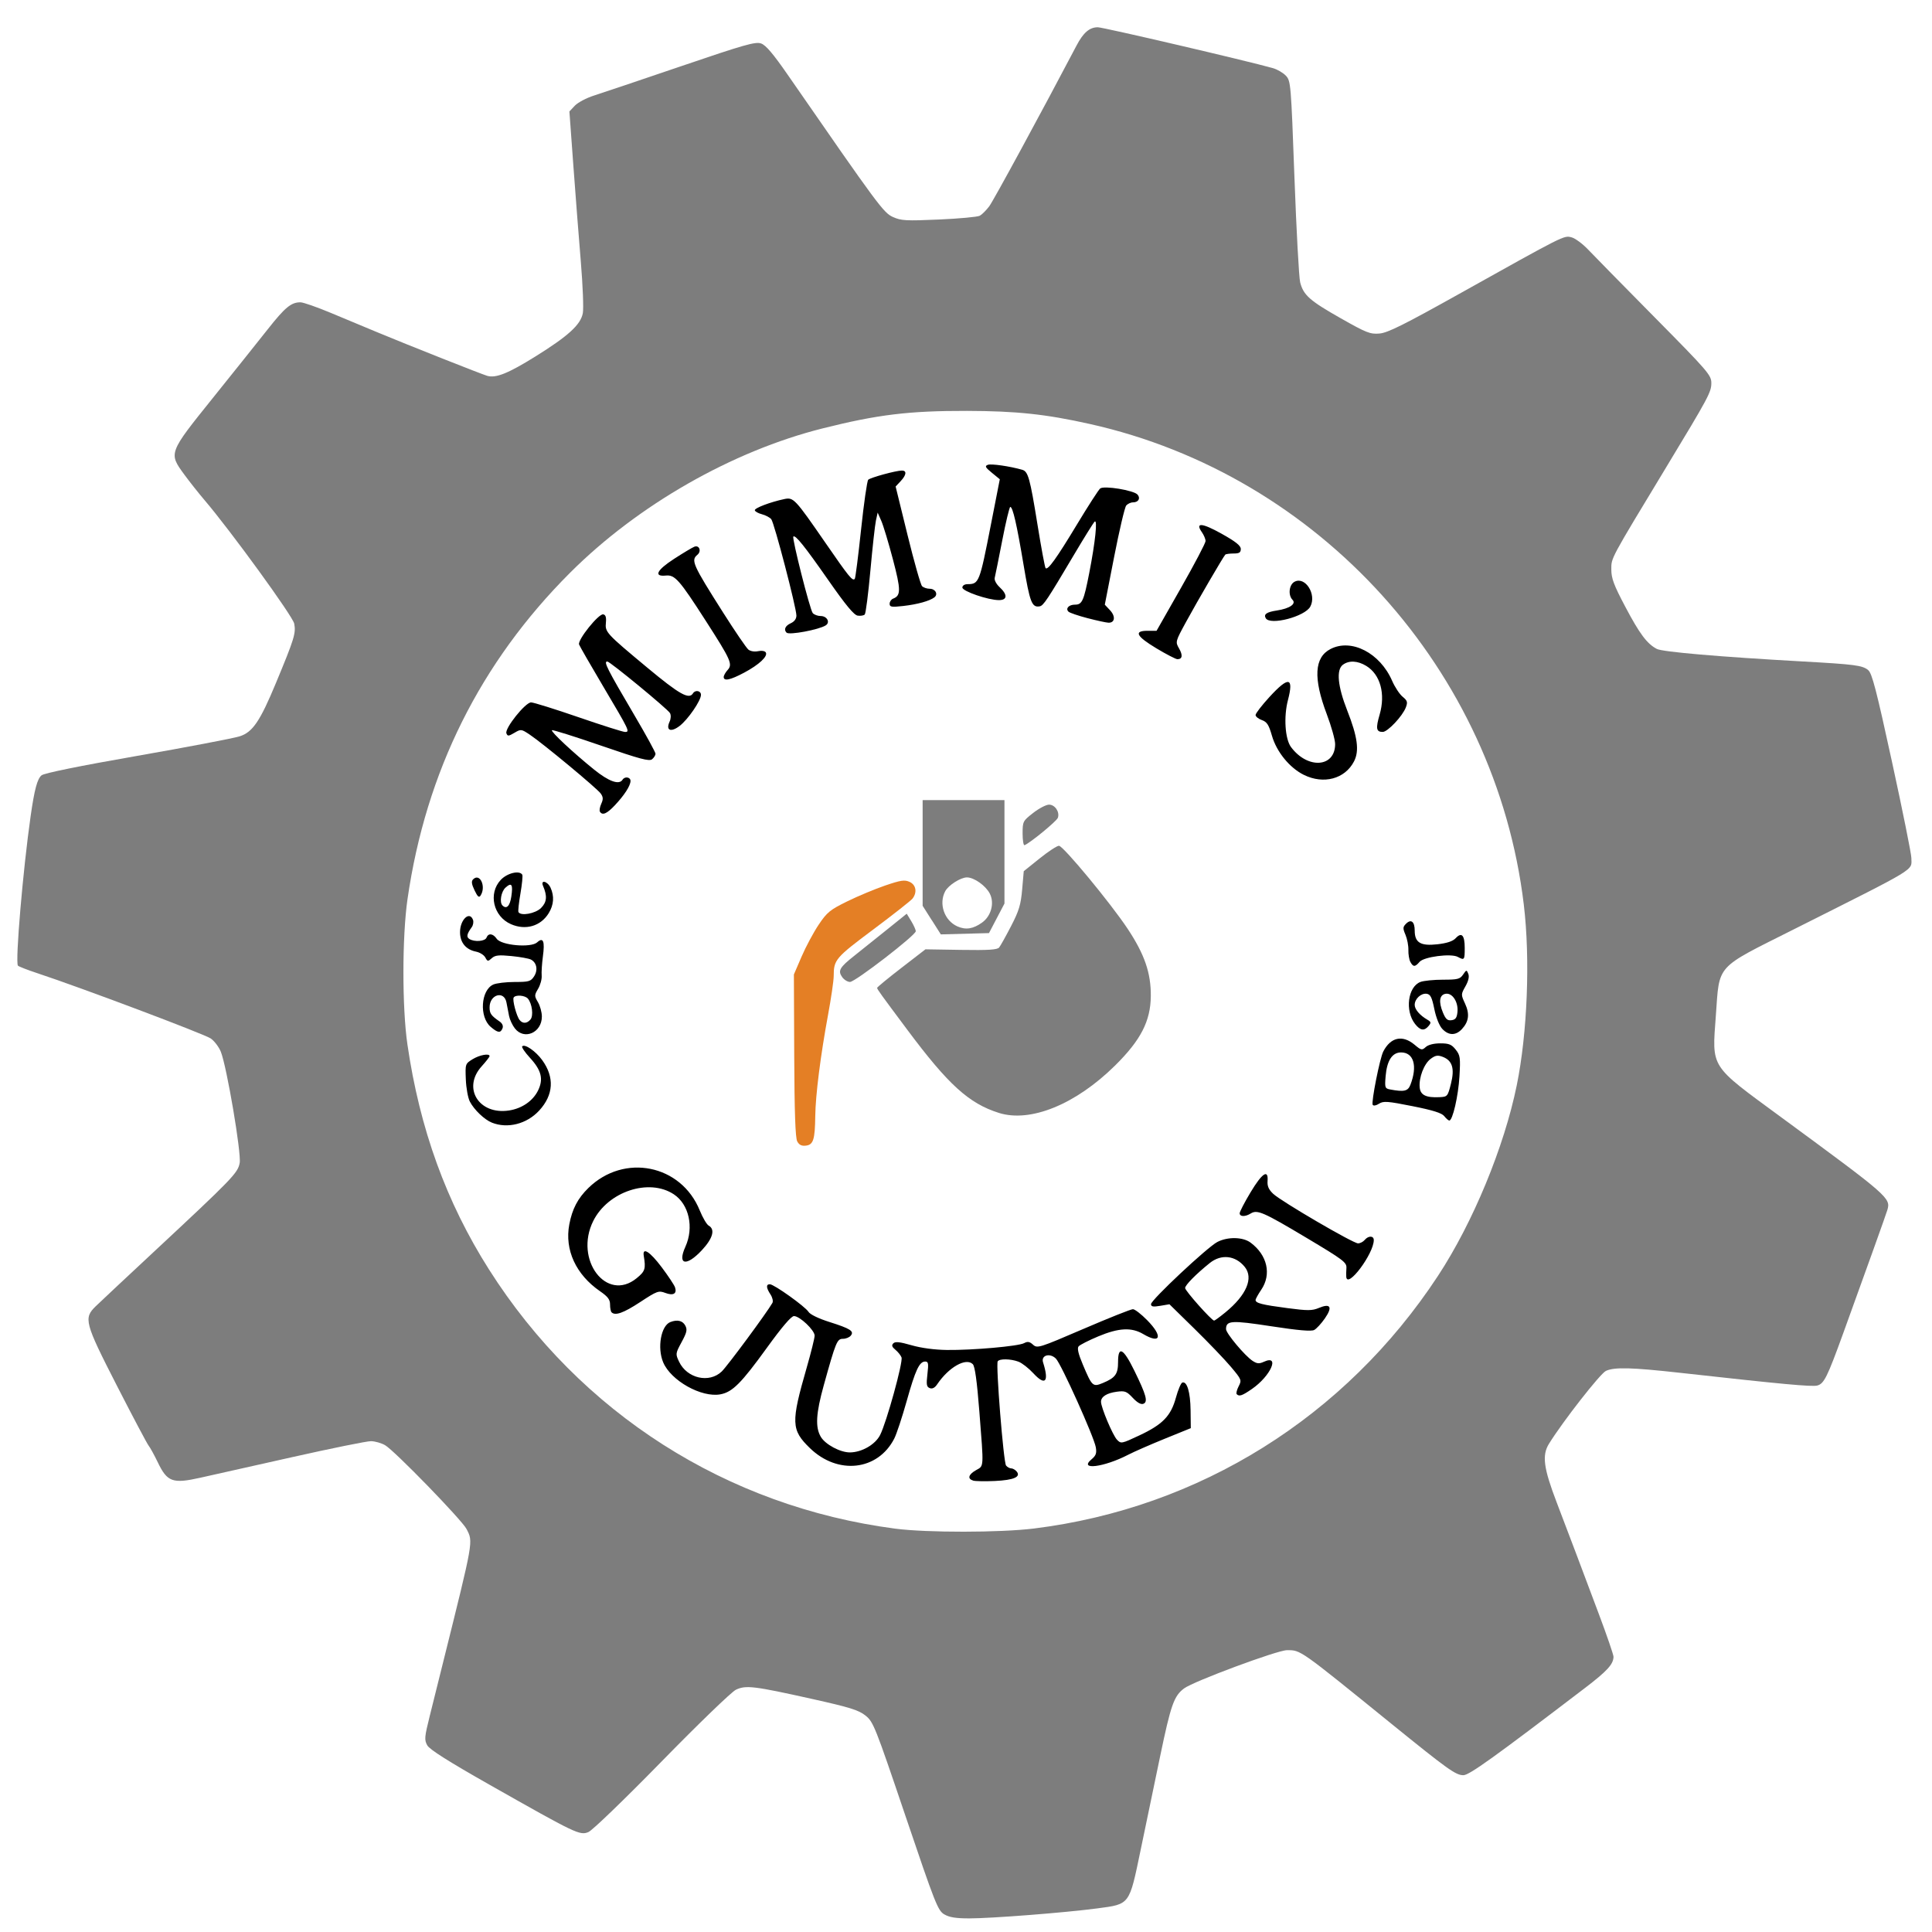 <?xml version="1.0" encoding="UTF-8" standalone="no"?>
<!-- Created with Inkscape (http://www.inkscape.org/) -->

<svg
   xmlns:dc="http://purl.org/dc/elements/1.1/"
   xmlns:cc="http://creativecommons.org/ns#"
   xmlns:rdf="http://www.w3.org/1999/02/22-rdf-syntax-ns#"
   xmlns:svg="http://www.w3.org/2000/svg"
   xmlns="http://www.w3.org/2000/svg"
   xmlns:sodipodi="http://sodipodi.sourceforge.net/DTD/sodipodi-0.dtd"
   xmlns:inkscape="http://www.inkscape.org/namespaces/inkscape"
   id="svg3336"
   version="1.1"
   inkscape:version="0.91 r13725"
   width="236"
   height="236"
   viewBox="0 0 236 236"
   sodipodi:docname="logo.svg">
  <defs
     id="defs3340" />
  <sodipodi:namedview
     pagecolor="#ffffff"
     bordercolor="#666666"
     borderopacity="1"
     objecttolerance="10"
     gridtolerance="10"
     guidetolerance="10"
     inkscape:pageopacity="0"
     inkscape:pageshadow="2"
     inkscape:window-width="1920"
     inkscape:window-height="1004"
     id="namedview3338"
     showgrid="false"
     showborder="true"
     inkscape:zoom="1.7916667"
     inkscape:cx="-33.718875"
     inkscape:cy="91.064331"
     inkscape:window-x="0"
     inkscape:window-y="25"
     inkscape:window-maximized="1"
     inkscape:current-layer="g3346" />
  <g
     id="g3346"
     transform="translate(-421.953,-775.349)">
    <path
       style="fill:#000000;fill-opacity:1"
       d="m 540.828,956.206 c -0.728,-0.217 -0.584,-0.74 0.349,-1.271 0.982,-0.559 0.958,-0.132 0.408,-7.159 -0.291,-3.722 -0.541,-5.529 -0.802,-5.79 -0.828,-0.828 -2.932,0.362 -4.348,2.459 -0.292,0.432 -0.593,0.588 -0.906,0.468 -0.393,-0.151 -0.439,-0.425 -0.288,-1.714 0.153,-1.302 0.112,-1.534 -0.268,-1.534 -0.718,0 -1.194,1.016 -2.268,4.84 -0.555,1.974 -1.238,4.036 -1.519,4.581 -2.013,3.913 -6.887,4.461 -10.296,1.159 -2.297,-2.226 -2.333,-3.108 -0.396,-9.834 0.533,-1.851 0.969,-3.611 0.969,-3.91 0,-0.665 -1.82,-2.389 -2.521,-2.389 -0.334,0 -1.464,1.322 -3.301,3.862 -3.144,4.348 -4.214,5.42 -5.683,5.696 -2.306,0.433 -6.058,-1.666 -6.997,-3.914 -0.746,-1.786 -0.263,-4.476 0.883,-4.916 0.847,-0.325 1.495,-0.172 1.817,0.429 0.269,0.503 0.196,0.834 -0.447,2.024 -0.752,1.39 -0.759,1.444 -0.308,2.395 0.968,2.04 3.674,2.661 5.207,1.195 0.694,-0.664 5.494,-7.158 6.194,-8.38 0.113,-0.198 0.01,-0.662 -0.235,-1.031 -0.535,-0.817 -0.562,-1.247 -0.078,-1.247 0.506,0 4.32,2.723 4.721,3.371 0.197,0.318 1.223,0.816 2.539,1.232 2.589,0.82 3.075,1.131 2.619,1.681 -0.173,0.209 -0.602,0.38 -0.953,0.38 -0.715,0 -0.862,0.357 -2.339,5.671 -0.958,3.446 -1.055,5.13 -0.363,6.301 0.554,0.938 2.38,1.914 3.564,1.905 1.444,-0.011 3.091,-0.962 3.68,-2.125 0.79,-1.561 2.825,-8.934 2.616,-9.479 -0.098,-0.257 -0.435,-0.678 -0.748,-0.934 -0.424,-0.347 -0.489,-0.547 -0.256,-0.785 0.236,-0.24 0.786,-0.183 2.221,0.231 1.187,0.342 2.823,0.561 4.328,0.579 3.151,0.037 8.72,-0.455 9.428,-0.834 0.432,-0.231 0.672,-0.19 1.092,0.19 0.517,0.468 0.75,0.396 6.155,-1.929 3.089,-1.329 5.809,-2.412 6.044,-2.408 0.235,0 1.016,0.606 1.735,1.336 1.948,1.978 1.671,2.968 -0.476,1.701 -1.43,-0.844 -2.984,-0.764 -5.484,0.281 -1.173,0.49 -2.258,1.042 -2.411,1.226 -0.192,0.232 -0.033,0.916 0.519,2.223 1.129,2.676 1.22,2.759 2.456,2.244 1.518,-0.631 1.847,-1.087 1.847,-2.558 0,-2.036 0.645,-1.692 1.993,1.064 1.465,2.995 1.686,3.813 1.091,4.041 -0.289,0.111 -0.741,-0.145 -1.285,-0.727 -0.747,-0.799 -0.962,-0.882 -1.955,-0.749 -1.231,0.165 -1.927,0.608 -1.927,1.227 0,0.694 1.428,4.082 1.952,4.633 0.488,0.512 0.55,0.5 2.722,-0.519 2.861,-1.342 3.863,-2.376 4.476,-4.618 0.262,-0.958 0.614,-1.788 0.781,-1.843 0.575,-0.192 0.983,1.172 1.01,3.369 l 0.026,2.201 -3.193,1.297 c -1.756,0.713 -3.755,1.589 -4.442,1.945 -2.979,1.546 -6.126,1.934 -4.476,0.551 0.526,-0.441 0.63,-0.736 0.51,-1.452 -0.211,-1.259 -4.229,-10.189 -4.876,-10.836 -0.733,-0.733 -1.845,-0.411 -1.569,0.455 0.759,2.385 0.276,2.924 -1.192,1.33 -0.567,-0.615 -1.382,-1.25 -1.812,-1.411 -0.959,-0.359 -2.324,-0.381 -2.534,-0.041 -0.249,0.403 0.707,12.345 1.019,12.728 0.155,0.191 0.439,0.347 0.631,0.347 0.192,0 0.49,0.171 0.664,0.38 0.548,0.66 -0.357,1.053 -2.666,1.159 -1.189,0.054 -2.381,0.034 -2.648,-0.046 z m 32.196,-10.551 c -0.096,-0.096 0.01,-0.527 0.231,-0.958 0.394,-0.762 0.368,-0.828 -0.95,-2.394 -0.745,-0.886 -2.738,-2.966 -4.428,-4.622 l -3.073,-3.012 -1.125,0.19 c -0.879,0.149 -1.125,0.103 -1.125,-0.207 0,-0.51 6.882,-6.959 8.101,-7.592 1.264,-0.656 3.115,-0.622 4.057,0.076 2.05,1.518 2.585,3.874 1.308,5.756 -0.382,0.563 -0.694,1.129 -0.694,1.258 0,0.381 0.786,0.581 3.867,0.986 2.517,0.331 3.036,0.328 3.873,-0.022 1.42,-0.593 1.691,-0.113 0.725,1.281 -0.434,0.626 -1.019,1.261 -1.301,1.412 -0.36,0.193 -1.922,0.059 -5.246,-0.451 -4.893,-0.75 -5.526,-0.709 -5.526,0.355 0,0.507 2.3,3.254 3.241,3.87 0.547,0.358 0.802,0.378 1.394,0.108 1.996,-0.909 0.815,1.753 -1.477,3.33 -1.199,0.825 -1.543,0.943 -1.851,0.635 z m -1.376,-10.003 c 2.571,-2.107 3.454,-4.189 2.354,-5.548 -1.139,-1.406 -2.876,-1.596 -4.276,-0.469 -1.69,1.361 -3.006,2.696 -3.006,3.051 0,0.338 3.243,3.98 3.543,3.98 0.081,0 0.705,-0.456 1.385,-1.014 z m -74.99,0 c -0.102,-0.102 -0.185,-0.533 -0.185,-0.959 0,-0.601 -0.271,-0.96 -1.217,-1.611 -2.954,-2.033 -4.348,-5.057 -3.762,-8.164 0.357,-1.89 1.035,-3.186 2.331,-4.452 4.367,-4.267 11.326,-2.868 13.603,2.736 0.362,0.89 0.856,1.73 1.099,1.865 0.815,0.456 0.502,1.565 -0.847,3.007 -1.897,2.029 -3.011,1.79 -2.005,-0.428 1.07,-2.358 0.449,-5.177 -1.411,-6.408 -3.03,-2.005 -8.048,-0.343 -9.844,3.259 -2.354,4.724 1.629,9.982 5.297,6.993 1.044,-0.851 1.138,-1.143 0.874,-2.734 -0.186,-1.12 0.75,-0.526 2.188,1.388 0.803,1.069 1.537,2.175 1.631,2.457 0.259,0.781 -0.212,1.051 -1.19,0.682 -0.814,-0.307 -0.997,-0.24 -3.059,1.113 -2.043,1.341 -3.054,1.703 -3.503,1.255 z m 89.745,-4.327 c -0.016,-0.191 -0.01,-0.681 0.019,-1.089 0.044,-0.68 -0.365,-0.989 -4.887,-3.688 -5.269,-3.145 -6.005,-3.466 -6.802,-2.968 -0.672,0.42 -1.35,0.405 -1.349,-0.029 0,-0.191 0.601,-1.347 1.335,-2.568 1.411,-2.348 2.183,-2.858 2.071,-1.366 -0.047,0.625 0.14,1.046 0.694,1.565 0.998,0.934 9.755,6.048 10.357,6.048 0.257,0 0.623,-0.187 0.813,-0.416 0.452,-0.544 1.111,-0.534 1.111,0.017 0,1.662 -3.235,5.987 -3.361,4.495 z M 482.035,912.481 c -0.903,-0.359 -2.162,-1.562 -2.687,-2.568 -0.229,-0.438 -0.451,-1.657 -0.493,-2.708 -0.076,-1.887 -0.066,-1.918 0.821,-2.466 0.855,-0.528 2.081,-0.752 2.081,-0.38 0,0.096 -0.437,0.659 -0.972,1.25 -2.383,2.638 -0.341,5.943 3.332,5.392 1.586,-0.238 2.932,-1.163 3.562,-2.446 0.682,-1.39 0.413,-2.471 -0.996,-3.999 -0.616,-0.669 -1.04,-1.296 -0.941,-1.395 0.324,-0.324 1.645,0.586 2.441,1.682 1.522,2.096 1.393,4.256 -0.367,6.166 -1.514,1.642 -3.856,2.239 -5.782,1.473 z m 116.337,-0.793 c -0.301,-0.381 -1.382,-0.721 -3.887,-1.219 -3.054,-0.608 -3.544,-0.644 -4.081,-0.297 -0.355,0.229 -0.678,0.285 -0.772,0.133 -0.195,-0.316 0.873,-5.697 1.293,-6.511 0.905,-1.755 2.35,-2.066 3.826,-0.824 0.803,0.676 0.9,0.696 1.362,0.278 0.307,-0.278 0.987,-0.45 1.774,-0.45 1.061,0 1.379,0.129 1.883,0.763 0.551,0.694 0.593,0.99 0.461,3.262 -0.139,2.404 -0.836,5.425 -1.246,5.404 -0.109,-0.01 -0.385,-0.248 -0.614,-0.539 z m 0.816,-3.945 c 0.475,-1.875 0.178,-2.849 -1.006,-3.299 -0.607,-0.231 -0.889,-0.184 -1.461,0.24 -0.817,0.606 -1.467,2.3 -1.347,3.509 0.092,0.93 0.777,1.26 2.442,1.178 0.94,-0.047 0.985,-0.1 1.371,-1.627 z m -4.95,0.121 c 0.889,-2.3 0.411,-3.957 -1.142,-3.957 -1.083,0 -1.726,0.995 -1.886,2.917 -0.114,1.378 -0.078,1.486 0.535,1.603 1.716,0.325 2.191,0.218 2.493,-0.563 z m -109.387,-6.885 c -0.306,-0.389 -0.627,-1.076 -0.714,-1.527 -0.087,-0.451 -0.23,-1.195 -0.319,-1.653 -0.288,-1.49 -2.06,-0.974 -2.06,0.6 0,0.755 0.177,1.006 1.225,1.73 0.33,0.228 0.465,0.54 0.356,0.824 -0.237,0.617 -0.58,0.575 -1.454,-0.177 -1.406,-1.209 -1.203,-4.466 0.321,-5.161 0.379,-0.172 1.554,-0.314 2.612,-0.314 1.736,0 1.968,-0.067 2.37,-0.68 0.504,-0.769 0.333,-1.692 -0.383,-2.059 -0.257,-0.132 -1.326,-0.324 -2.376,-0.427 -1.556,-0.153 -2.001,-0.104 -2.407,0.263 -0.462,0.418 -0.519,0.411 -0.788,-0.091 -0.159,-0.298 -0.665,-0.617 -1.124,-0.709 -1.257,-0.252 -1.962,-1.109 -1.962,-2.386 0,-1.516 1.154,-2.618 1.58,-1.509 0.096,0.25 0.029,0.656 -0.149,0.902 -0.607,0.84 -0.679,1.198 -0.291,1.444 0.622,0.394 1.917,0.293 2.092,-0.163 0.223,-0.582 0.795,-0.519 1.246,0.137 0.556,0.808 4.176,1.131 4.938,0.441 0.748,-0.677 0.959,-0.157 0.704,1.734 -0.117,0.867 -0.183,1.916 -0.148,2.332 0.035,0.416 -0.159,1.134 -0.432,1.597 -0.471,0.797 -0.472,0.882 -0.02,1.647 0.262,0.444 0.476,1.232 0.476,1.752 0,1.962 -2.147,2.911 -3.292,1.454 z m 1.905,-1.098 c 0.381,-0.459 0.2,-1.922 -0.314,-2.541 -0.343,-0.413 -1.515,-0.507 -1.742,-0.139 -0.18,0.292 0.348,2.281 0.73,2.75 0.379,0.466 0.904,0.438 1.326,-0.07 z m 111.378,1.153 c -0.364,-0.388 -0.759,-1.372 -0.974,-2.429 -0.291,-1.431 -0.472,-1.794 -0.928,-1.862 -0.687,-0.102 -1.469,0.619 -1.469,1.353 0,0.551 0.618,1.274 1.55,1.814 0.455,0.264 0.476,0.37 0.15,0.763 -0.532,0.641 -1.015,0.57 -1.656,-0.245 -1.258,-1.6 -0.882,-4.546 0.656,-5.13 0.399,-0.152 1.639,-0.276 2.756,-0.276 1.795,0 2.08,-0.072 2.455,-0.625 0.407,-0.599 0.433,-0.603 0.637,-0.091 0.139,0.349 0.018,0.877 -0.35,1.527 -0.552,0.976 -0.553,1.013 -0.049,2.104 0.586,1.268 0.47,2.205 -0.387,3.124 -0.75,0.804 -1.619,0.794 -2.39,-0.027 z m 1.854,-2.075 c 0.115,-1.203 -0.611,-2.334 -1.425,-2.219 -0.777,0.111 -0.907,0.967 -0.351,2.299 0.338,0.809 0.556,1.002 1.057,0.931 0.488,-0.069 0.65,-0.297 0.719,-1.012 z m -5.754,-6.109 c -0.149,-0.279 -0.258,-0.934 -0.242,-1.458 0.016,-0.523 -0.144,-1.357 -0.354,-1.853 -0.337,-0.792 -0.329,-0.956 0.067,-1.352 0.614,-0.614 1.059,-0.261 1.059,0.838 0,1.472 0.717,1.903 2.773,1.671 1.168,-0.132 1.883,-0.37 2.229,-0.741 0.731,-0.785 1.107,-0.379 1.107,1.195 0,1.474 -0.036,1.521 -0.848,1.086 -0.833,-0.446 -4.134,-0.017 -4.667,0.606 -0.551,0.644 -0.781,0.645 -1.123,0.01 z M 484.371,888.241 c -2.159,-0.94 -2.808,-3.742 -1.253,-5.407 0.781,-0.837 2.284,-1.202 2.631,-0.639 0.076,0.123 -0.024,1.153 -0.221,2.291 -0.197,1.137 -0.307,2.161 -0.244,2.276 0.283,0.513 2.072,0.187 2.761,-0.502 0.71,-0.71 0.777,-1.448 0.245,-2.691 -0.342,-0.799 0.551,-0.584 0.918,0.221 0.47,1.031 0.394,2.087 -0.222,3.097 -0.974,1.597 -2.817,2.138 -4.616,1.354 z m 0.04,-3.366 c 0.225,-1.5 0.044,-1.781 -0.709,-1.099 -0.535,0.484 -0.758,1.79 -0.372,2.176 0.495,0.495 0.906,0.086 1.081,-1.077 z m -4.491,-0.77 c -0.362,-0.76 -0.409,-1.108 -0.178,-1.339 0.827,-0.827 1.619,0.863 0.921,1.966 -0.196,0.31 -0.362,0.17 -0.743,-0.627 z m 15.316,-9.608 c -0.087,-0.141 -0.014,-0.574 0.163,-0.962 0.254,-0.557 0.24,-0.821 -0.066,-1.254 -0.442,-0.626 -7.065,-6.122 -8.666,-7.191 -1.034,-0.691 -1.079,-0.696 -1.876,-0.225 -0.72,0.425 -0.836,0.432 -0.979,0.059 -0.228,-0.593 2.312,-3.775 3.013,-3.775 0.299,0 2.901,0.812 5.782,1.805 2.881,0.993 5.443,1.805 5.693,1.805 0.617,0 0.561,-0.116 -2.66,-5.553 -1.535,-2.591 -2.863,-4.899 -2.951,-5.129 -0.21,-0.547 2.39,-3.792 2.951,-3.682 0.293,0.057 0.39,0.354 0.326,1 -0.116,1.173 0.011,1.311 5.04,5.496 3.95,3.287 5.112,3.94 5.601,3.148 0.278,-0.449 0.972,-0.318 0.972,0.184 0,0.71 -1.589,3.023 -2.614,3.805 -1.073,0.818 -1.708,0.547 -1.221,-0.522 0.168,-0.368 0.188,-0.806 0.048,-1.053 -0.281,-0.496 -7.332,-6.301 -7.655,-6.301 -0.482,0 -0.064,0.828 3.363,6.654 1.389,2.361 2.526,4.439 2.526,4.617 0,0.178 -0.188,0.479 -0.417,0.669 -0.342,0.284 -1.466,-0.016 -6.256,-1.669 -3.212,-1.108 -5.902,-1.953 -5.978,-1.877 -0.168,0.168 2.567,2.724 5.138,4.802 1.817,1.468 3.071,1.915 3.487,1.243 0.268,-0.433 0.972,-0.326 0.972,0.149 0,0.58 -0.735,1.724 -1.911,2.975 -0.975,1.037 -1.523,1.273 -1.825,0.784 z m 85.987,-4.494 c -1.741,-0.862 -3.33,-2.811 -3.896,-4.777 -0.387,-1.346 -0.614,-1.698 -1.237,-1.918 -0.42,-0.148 -0.764,-0.427 -0.764,-0.619 0,-0.192 0.761,-1.179 1.69,-2.194 2.35,-2.565 3.002,-2.456 2.263,0.376 -0.533,2.042 -0.353,4.759 0.381,5.741 2.03,2.719 5.384,2.489 5.384,-0.37 0,-0.524 -0.459,-2.166 -1.02,-3.648 -1.669,-4.412 -1.525,-6.942 0.455,-7.966 2.555,-1.321 6.046,0.48 7.526,3.882 0.332,0.764 0.909,1.639 1.282,1.946 0.584,0.48 0.639,0.662 0.395,1.304 -0.405,1.066 -2.224,2.997 -2.823,2.997 -0.796,0 -0.872,-0.42 -0.381,-2.108 0.739,-2.541 0.091,-4.906 -1.629,-5.955 -1.051,-0.641 -2.102,-0.696 -2.849,-0.15 -0.837,0.612 -0.65,2.616 0.52,5.591 1.273,3.235 1.499,4.931 0.829,6.226 -1.107,2.138 -3.712,2.836 -6.126,1.641 z m -70.867,-11.956 c 0,-0.179 0.212,-0.56 0.472,-0.847 0.646,-0.714 0.43,-1.201 -2.683,-6.047 -3.206,-4.989 -3.754,-5.609 -4.861,-5.498 -1.524,0.153 -1.113,-0.666 1.031,-2.053 1.108,-0.717 2.217,-1.38 2.465,-1.474 0.597,-0.225 0.887,0.554 0.366,0.986 -0.816,0.677 -0.594,1.177 3.141,7.066 1.453,2.291 2.841,4.325 3.085,4.52 0.255,0.204 0.76,0.286 1.186,0.192 0.426,-0.094 0.825,-0.029 0.937,0.151 0.288,0.466 -0.812,1.498 -2.634,2.469 -1.694,0.903 -2.505,1.076 -2.505,0.534 z m 52.871,-3.493 c -2.478,-1.486 -2.818,-2.152 -1.098,-2.152 l 1.102,0 2.993,-5.261 c 1.646,-2.893 2.993,-5.458 2.993,-5.7 0,-0.241 -0.202,-0.727 -0.449,-1.079 -0.855,-1.221 0.01,-1.156 2.399,0.179 1.726,0.964 2.353,1.461 2.353,1.867 0,0.436 -0.186,0.553 -0.879,0.553 -0.483,0 -0.941,0.062 -1.015,0.139 -0.237,0.242 -3.409,5.681 -4.788,8.211 -1.312,2.406 -1.321,2.441 -0.861,3.244 0.482,0.84 0.41,1.317 -0.2,1.317 -0.194,0 -1.342,-0.594 -2.552,-1.319 z m -45.193,-1.924 c -0.371,-0.371 -0.161,-0.842 0.513,-1.149 0.447,-0.203 0.693,-0.541 0.69,-0.947 -0.01,-0.982 -2.707,-11.324 -3.072,-11.764 -0.179,-0.215 -0.692,-0.487 -1.14,-0.603 -0.448,-0.116 -0.839,-0.334 -0.868,-0.485 -0.052,-0.269 1.878,-1.003 3.6,-1.369 1.125,-0.239 1.297,-0.056 5.022,5.339 2.902,4.203 3.303,4.696 3.587,4.412 0.081,-0.081 0.426,-2.784 0.768,-6.006 0.342,-3.223 0.736,-5.971 0.876,-6.107 0.28,-0.271 3.4,-1.123 4.113,-1.123 0.622,0 0.556,0.541 -0.16,1.304 l -0.606,0.645 1.456,5.928 c 0.801,3.26 1.598,6.07 1.772,6.244 0.174,0.174 0.591,0.317 0.926,0.317 0.7,0 1.071,0.669 0.582,1.05 -0.566,0.441 -2.072,0.859 -3.804,1.055 -1.44,0.163 -1.663,0.126 -1.663,-0.273 0,-0.254 0.191,-0.534 0.424,-0.624 0.965,-0.37 0.961,-1.067 -0.026,-4.808 -0.533,-2.021 -1.17,-4.13 -1.415,-4.688 l -0.446,-1.014 -0.212,0.972 c -0.117,0.534 -0.421,3.283 -0.676,6.108 -0.255,2.825 -0.566,5.241 -0.69,5.368 -0.124,0.127 -0.511,0.19 -0.858,0.139 -0.457,-0.067 -1.452,-1.268 -3.6,-4.347 -2.901,-4.158 -4.025,-5.558 -4.265,-5.309 -0.186,0.194 2.028,8.928 2.367,9.337 0.167,0.201 0.604,0.365 0.972,0.365 0.773,0 1.194,0.77 0.623,1.139 -0.829,0.534 -4.467,1.214 -4.787,0.894 z m 36.758,-1.772 c -1.139,-0.298 -2.184,-0.655 -2.322,-0.793 -0.387,-0.387 0.046,-0.855 0.79,-0.855 0.882,0 1.079,-0.436 1.752,-3.887 0.737,-3.78 1.032,-6.619 0.649,-6.247 -0.158,0.153 -1.286,1.964 -2.507,4.026 -3.276,5.53 -3.746,6.237 -4.205,6.314 -0.951,0.162 -1.195,-0.471 -1.97,-5.105 -0.822,-4.913 -1.31,-7.04 -1.618,-7.04 -0.101,0 -0.543,1.843 -0.981,4.095 -0.438,2.252 -0.852,4.308 -0.919,4.568 -0.07,0.27 0.188,0.76 0.601,1.143 0.984,0.912 0.95,1.578 -0.081,1.578 -1.322,0 -4.472,-1.083 -4.472,-1.538 0,-0.234 0.264,-0.407 0.625,-0.41 1.412,-0.01 1.468,-0.153 2.869,-7.308 l 1.079,-5.507 -0.967,-0.791 c -0.807,-0.66 -0.89,-0.821 -0.498,-0.972 0.408,-0.157 2.682,0.169 4.198,0.603 0.73,0.208 0.948,0.991 1.873,6.711 0.458,2.834 0.903,5.223 0.988,5.308 0.278,0.277 1.332,-1.191 3.838,-5.345 1.354,-2.245 2.627,-4.218 2.828,-4.385 0.461,-0.383 4.134,0.223 4.575,0.755 0.379,0.457 0.089,0.939 -0.565,0.939 -0.278,0 -0.652,0.177 -0.831,0.393 -0.179,0.216 -0.84,3.028 -1.469,6.249 l -1.143,5.856 0.637,0.678 c 0.701,0.746 0.602,1.548 -0.188,1.524 -0.272,-0.01 -1.426,-0.259 -2.565,-0.557 z m 21.784,0.017 c -0.299,-0.484 0.096,-0.764 1.347,-0.951 1.559,-0.234 2.404,-0.811 1.915,-1.307 -0.564,-0.572 -0.424,-1.846 0.243,-2.203 1.307,-0.7 2.731,1.537 1.93,3.033 -0.65,1.215 -4.88,2.326 -5.436,1.428 z"
       id="path3348"
       inkscape:connector-curvature="0"
       sodipodi:nodetypes="ccsccccsscccsssccccsscccscscssscccssscccccscsccssscccsccscccccccssccccsccccccssccscscscccccsccccccccsscssccccccscccsscscsccssccccscsccscccssccccscscscccscscsccscsccscsccccscscsccsccccccscccsccscccscccccscccccsccccscccccccccsccccccsccscccccccccscccccsscsccscccsscssssccsssscccssscscscsscccccscccscccccsccssccsssccccccccsscsccscssscsssccccccccccscsccscsccsccccscccsccssccscssccssssccsscsccccscccsscscsccscccasc" />
    <path
       sodipodi:nodetypes="sscssssssscssss"
       inkscape:connector-curvature="0"
       id="path3341"
       d="m 519.336,914.771 c -0.228,-0.426 -0.337,-3.551 -0.366,-10.498 l -0.041,-9.891 0.943,-2.188 c 0.519,-1.204 1.456,-2.953 2.082,-3.887 1.021,-1.522 1.384,-1.819 3.499,-2.857 1.298,-0.637 3.379,-1.506 4.624,-1.931 1.914,-0.654 2.376,-0.722 2.985,-0.445 0.786,0.358 0.949,1.267 0.365,2.034 -0.186,0.244 -2.35,1.948 -4.809,3.786 -4.618,3.452 -4.819,3.689 -4.826,5.678 0,0.562 -0.311,2.687 -0.686,4.72 -0.928,5.032 -1.534,9.82 -1.567,12.388 -0.037,2.881 -0.235,3.505 -1.145,3.612 -0.525,0.062 -0.826,-0.086 -1.059,-0.521 z"
       style="fill:#e47f25;fill-opacity:1" />
    <path
       inkscape:connector-curvature="0"
       id="path3343"
       d="m 537.288,1009.19 c -0.773,-0.462 -1.111,-1.319 -4.72,-11.988 -3.714,-10.98 -3.932,-11.527 -4.891,-12.291 -0.839,-0.669 -1.909,-1.002 -6.525,-2.031 -7.095,-1.581 -8.088,-1.702 -9.303,-1.125 -0.527,0.25 -4.568,4.15 -9.058,8.742 -4.552,4.655 -8.482,8.446 -8.963,8.645 -1.045,0.433 -1.484,0.223 -12.063,-5.773 -5.024,-2.847 -7.335,-4.309 -7.62,-4.82 -0.372,-0.666 -0.344,-0.999 0.307,-3.61 0.394,-1.582 1.121,-4.5 1.615,-6.485 3.763,-15.115 3.694,-14.724 2.877,-16.326 -0.562,-1.102 -8.819,-9.599 -9.959,-10.248 -0.458,-0.261 -1.229,-0.479 -1.714,-0.486 -0.485,-0.01 -4.795,0.866 -9.579,1.939 -4.784,1.073 -9.87,2.213 -11.302,2.533 -3.354,0.75 -4.012,0.509 -5.165,-1.89 -0.429,-0.892 -0.932,-1.81 -1.119,-2.039 -0.187,-0.229 -1.918,-3.5 -3.847,-7.268 -3.975,-7.764 -4.118,-8.3 -2.605,-9.766 0.496,-0.481 3.651,-3.436 7.011,-6.566 9.699,-9.037 10.339,-9.699 10.565,-10.927 0.219,-1.189 -1.567,-11.728 -2.301,-13.58 -0.228,-0.575 -0.779,-1.305 -1.225,-1.622 -0.738,-0.526 -15.871,-6.224 -21.199,-7.982 -1.222,-0.403 -2.286,-0.818 -2.364,-0.923 -0.342,-0.453 0.615,-11.705 1.555,-18.276 0.467,-3.263 0.808,-4.536 1.334,-4.972 0.318,-0.264 4.652,-1.146 11.554,-2.351 6.098,-1.065 11.88,-2.167 12.653,-2.413 1.571,-0.499 2.484,-1.843 4.421,-6.508 2.257,-5.436 2.455,-6.078 2.234,-7.256 -0.166,-0.885 -7.733,-11.305 -10.963,-15.095 -0.716,-0.84 -1.824,-2.24 -2.463,-3.112 -1.929,-2.631 -1.937,-2.609 3.46,-9.324 2.542,-3.163 5.572,-6.955 6.733,-8.426 2.117,-2.683 2.86,-3.295 3.998,-3.293 0.336,8.3e-4 1.986,0.575 3.666,1.276 1.68,0.701 4.241,1.77 5.692,2.374 3.705,1.544 12.8,5.148 13.466,5.336 1.053,0.298 2.559,-0.309 5.849,-2.355 4.041,-2.513 5.553,-3.892 5.817,-5.308 0.106,-0.569 -0.003,-3.38 -0.243,-6.247 -0.24,-2.867 -0.652,-8.178 -0.917,-11.801 l -0.481,-6.588 0.663,-0.705 c 0.365,-0.388 1.42,-0.945 2.345,-1.239 0.925,-0.293 5.715,-1.907 10.645,-3.587 7.733,-2.635 9.073,-3.015 9.761,-2.775 0.577,0.201 1.474,1.255 3.236,3.8 11.125,16.073 11.721,16.88 12.872,17.399 1,0.451 1.6,0.484 5.616,0.307 2.473,-0.109 4.718,-0.316 4.989,-0.461 0.271,-0.145 0.794,-0.668 1.162,-1.162 0.528,-0.709 6.4,-11.523 10.665,-19.64 0.827,-1.574 1.582,-2.221 2.593,-2.221 0.663,0 18.206,4.093 21.373,4.987 0.544,0.153 1.264,0.572 1.601,0.931 0.596,0.635 0.624,0.963 1.045,12.43 0.238,6.478 0.552,12.244 0.699,12.814 0.401,1.561 1.173,2.243 4.968,4.392 3.147,1.782 3.588,1.955 4.73,1.855 1.003,-0.088 2.98,-1.072 9.718,-4.837 12.921,-7.22 12.786,-7.152 13.721,-6.917 0.445,0.112 1.363,0.788 2.041,1.504 0.678,0.715 4.341,4.446 8.14,8.289 6.491,6.567 6.907,7.05 6.907,8.003 0,1.113 -0.312,1.697 -5.501,10.274 -6.916,11.434 -6.716,11.06 -6.716,12.505 0,1.088 0.305,1.903 1.701,4.545 1.76,3.331 2.66,4.535 3.857,5.161 0.702,0.367 7.687,0.968 17.766,1.529 6.455,0.359 7.337,0.475 8.049,1.056 0.473,0.386 1,2.416 2.927,11.274 1.293,5.942 2.351,11.197 2.351,11.678 0,1.609 1.043,0.976 -14.46,8.767 -9.556,4.802 -8.962,4.142 -9.422,10.474 -0.472,6.506 -0.815,5.971 7.945,12.404 13.219,9.709 13.436,9.899 13,11.367 -0.166,0.56 -2.552,7.223 -5.381,15.026 -1.955,5.394 -2.355,6.197 -3.186,6.406 -0.667,0.167 -4.315,-0.171 -16.679,-1.548 -5.981,-0.666 -8.075,-0.722 -9.123,-0.244 -0.691,0.315 -5.27,6.172 -6.963,8.908 -0.868,1.402 -0.661,2.966 0.946,7.164 0.789,2.062 1.857,4.873 2.373,6.247 0.516,1.374 1.756,4.676 2.757,7.336 1.001,2.66 1.815,5.034 1.81,5.275 -0.02,0.909 -0.778,1.738 -3.467,3.791 -11.088,8.464 -14.16,10.669 -14.871,10.669 -0.93,0 -1.89,-0.686 -8.751,-6.247 -11.353,-9.203 -11.099,-9.024 -12.8,-9.024 -1.173,0 -11.398,3.798 -12.565,4.668 -1.234,0.92 -1.614,1.992 -2.917,8.243 -0.701,3.36 -1.78,8.545 -2.398,11.523 -1.399,6.736 -1.279,6.574 -5.285,7.106 -3.913,0.52 -12.93,1.224 -15.651,1.222 -1.637,0 -2.44,-0.132 -3.054,-0.498 z m 10.956,-47.127 c 20.238,-2.506 38.059,-13.648 49.364,-30.865 4.267,-6.498 8.084,-15.733 9.624,-23.285 1.3,-6.374 1.653,-15.428 0.859,-22.058 -3.428,-28.62 -24.949,-52.454 -53.023,-58.718 -5.382,-1.201 -8.968,-1.582 -15.003,-1.596 -7.068,-0.016 -10.905,0.45 -17.631,2.139 -11.043,2.774 -22.565,9.358 -30.837,17.624 -10.969,10.96 -17.611,24.289 -19.863,39.858 -0.662,4.58 -0.669,13.264 -0.013,17.77 1.499,10.303 4.753,19.278 9.967,27.491 11.139,17.546 29.037,28.962 49.631,31.657 3.839,0.502 12.804,0.493 16.926,-0.017 z m -4.292,-50.774 c -3.649,-1.157 -6.152,-3.43 -11.143,-10.115 -3.395,-4.548 -3.712,-4.988 -3.712,-5.156 0,-0.082 1.328,-1.175 2.952,-2.428 l 2.952,-2.279 4.355,0.07 c 3.35,0.054 4.423,-0.015 4.649,-0.298 0.162,-0.202 0.816,-1.376 1.454,-2.607 0.966,-1.866 1.192,-2.612 1.354,-4.473 l 0.194,-2.234 1.944,-1.562 c 1.069,-0.859 2.131,-1.554 2.36,-1.544 0.532,0.023 6.31,7.007 8.385,10.136 2.073,3.125 2.86,5.415 2.832,8.238 -0.03,3.044 -1.226,5.367 -4.357,8.462 -4.816,4.759 -10.355,7.016 -14.218,5.791 z m -19.131,-16.593 c -0.539,-0.77 -0.308,-1.177 1.477,-2.589 0.775,-0.613 2.535,-2.021 3.912,-3.13 l 2.503,-2.015 0.551,0.905 c 0.303,0.498 0.552,1.053 0.553,1.235 0,0.487 -7.399,6.195 -8.033,6.195 -0.298,0 -0.731,-0.27 -0.963,-0.601 z m 10.942,-6.956 -1.107,-1.745 0,-6.455 0,-6.455 4.998,0 4.998,0 0,6.317 0,6.317 -0.946,1.805 -0.946,1.805 -2.941,0.079 -2.941,0.079 -1.107,-1.745 z m 6.152,0.305 c 1.115,-0.794 1.54,-2.39 0.943,-3.544 -0.504,-0.974 -1.919,-1.974 -2.793,-1.974 -0.761,0 -2.255,0.949 -2.648,1.683 -0.824,1.539 -0.113,3.595 1.489,4.303 1.019,0.451 1.917,0.311 3.009,-0.467 z m 4.952,-10.875 c 0,-1.472 0.035,-1.541 1.295,-2.522 0.712,-0.555 1.582,-1.009 1.934,-1.009 0.728,0 1.327,0.893 1.079,1.607 -0.143,0.41 -3.394,3.081 -4.07,3.344 -0.131,0.051 -0.238,-0.588 -0.238,-1.421 z"
       style="fill:#7d7d7d;fill-opacity:1"
       sodipodi:nodetypes="cscscssccssccccccsscssscscsssssssssscssssccsccsscsssccssscscssscsssssccscssscscscscsccccsssccccccccscsssssscsscccssscscsccccsssccccscccscccccccccccccccscscssscsccs" />
  </g>
</svg>
